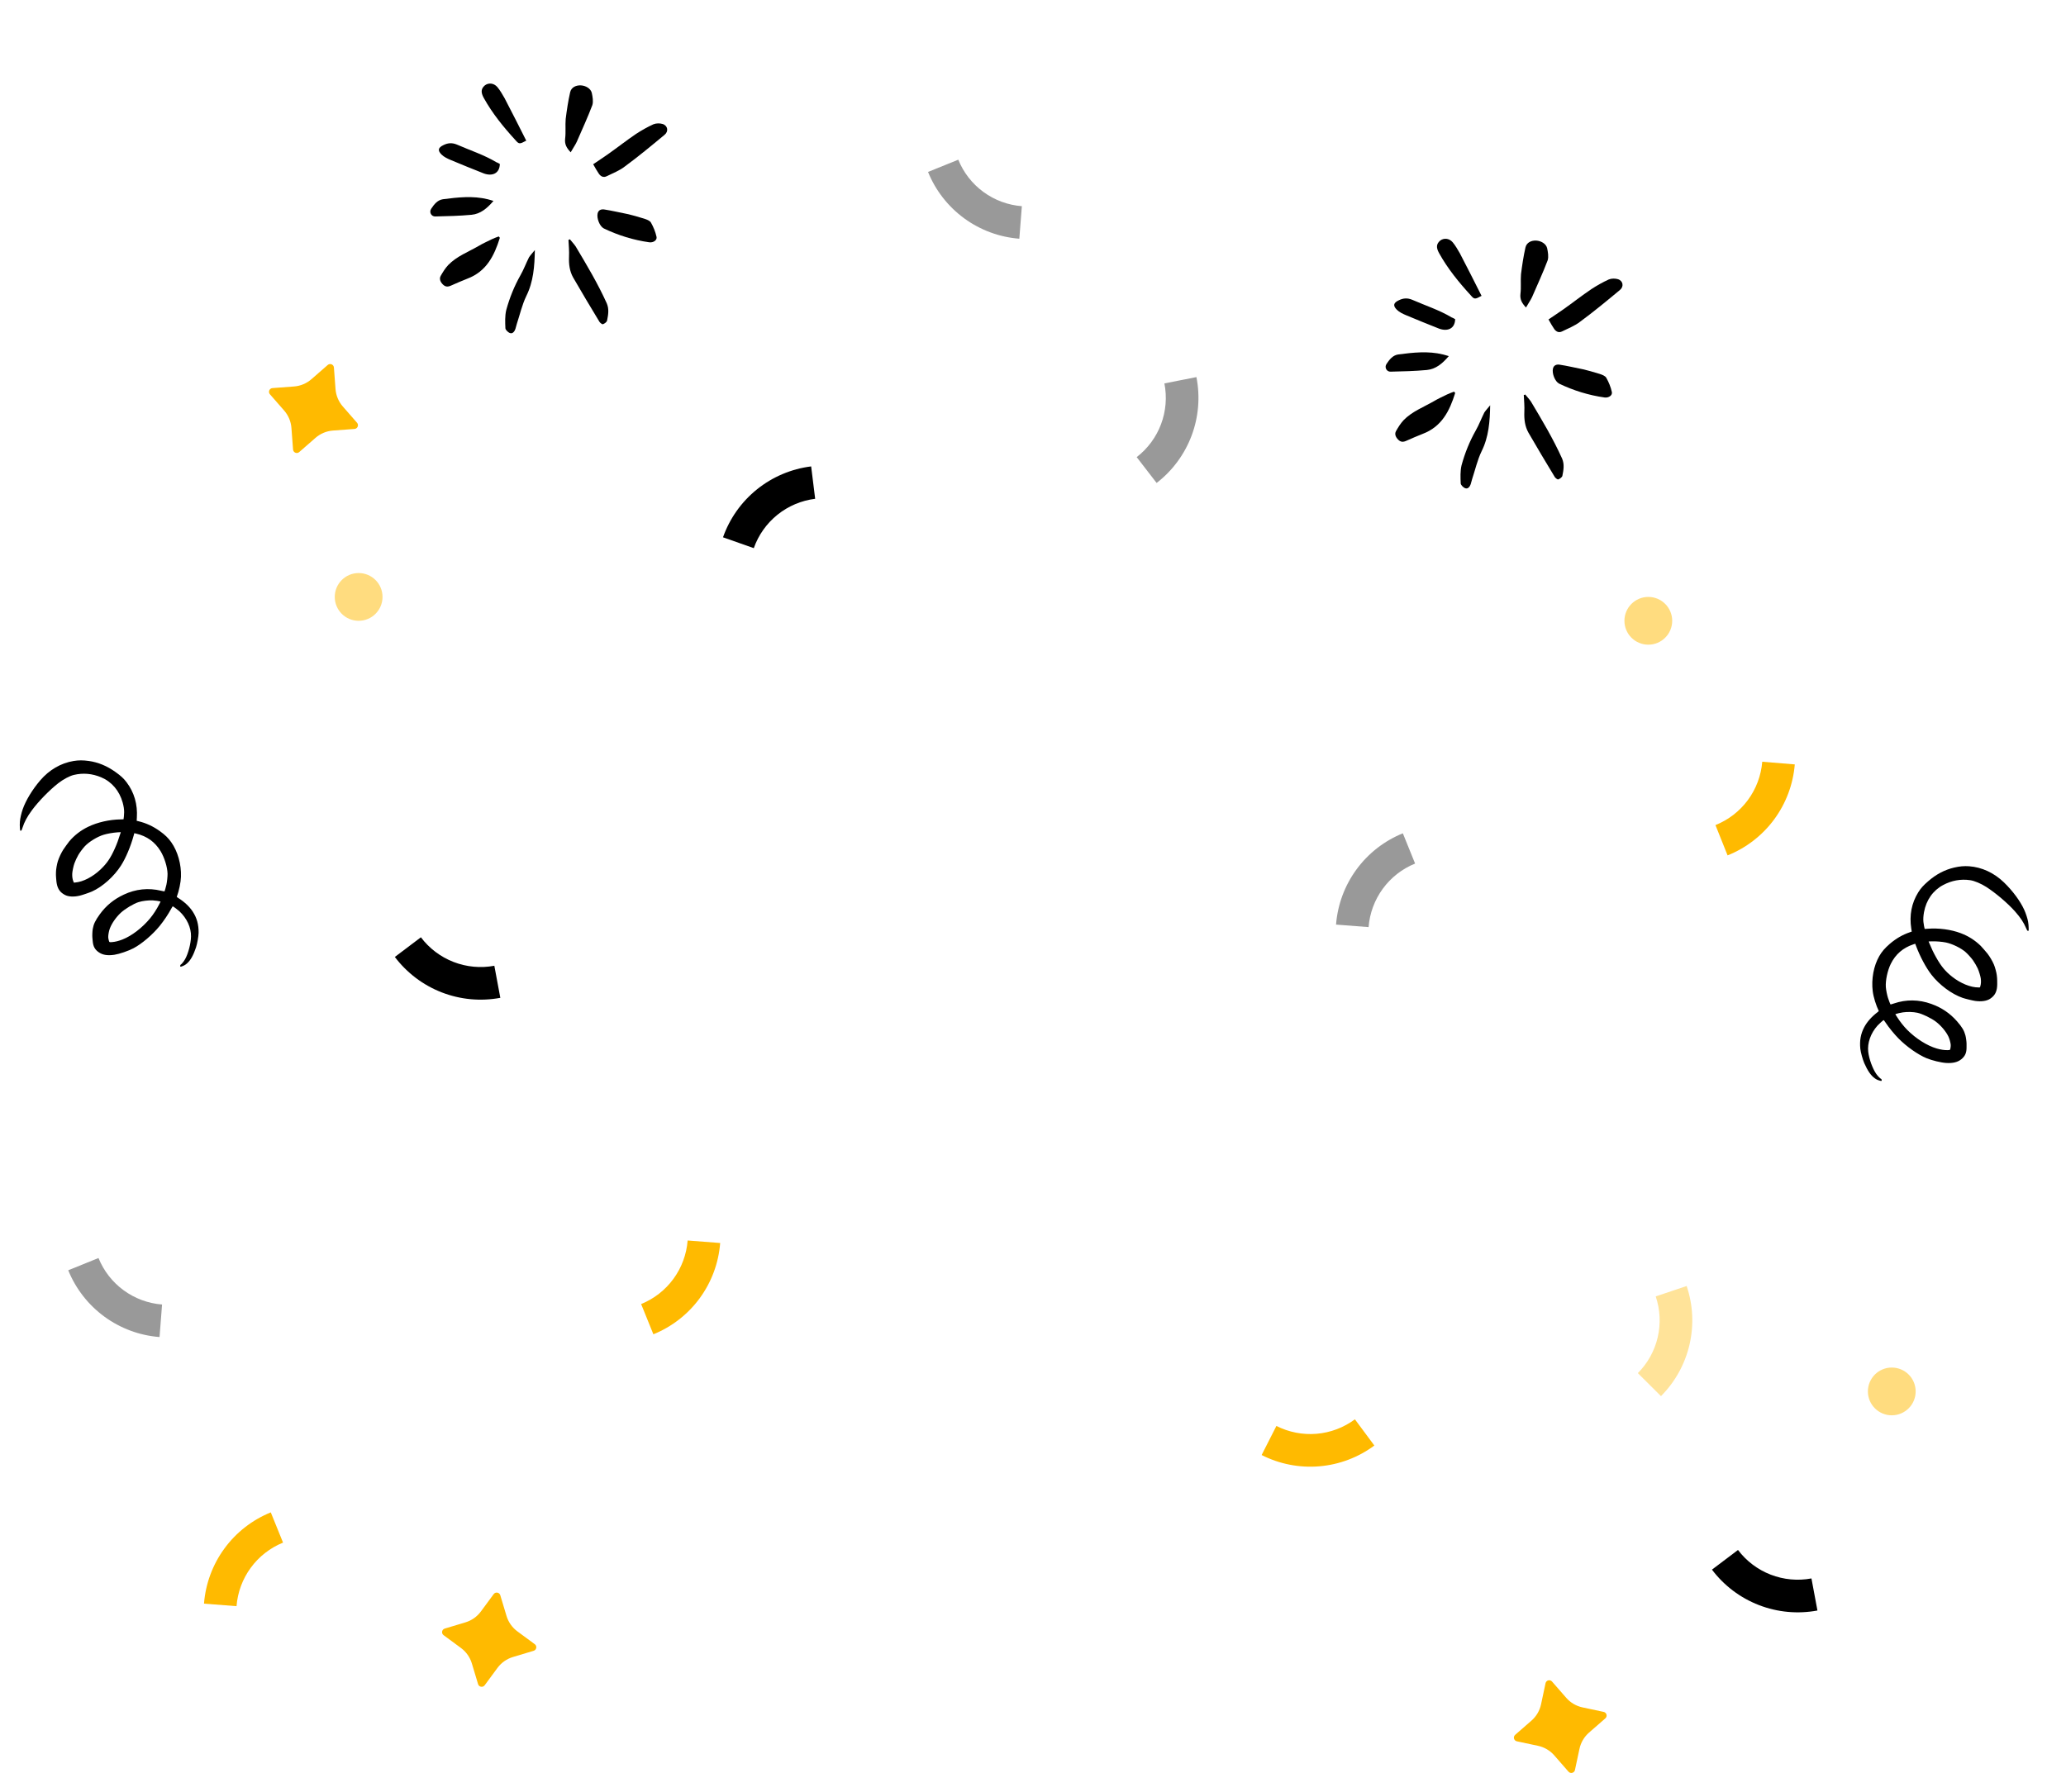 <svg width="219" height="190" viewBox="0 0 219 190" fill="none" xmlns="http://www.w3.org/2000/svg">
<path d="M76.64 56.969C77.345 54.972 78.593 53.21 80.244 51.883C81.894 50.555 83.882 49.714 85.984 49.453L86.409 52.887C84.946 53.068 83.561 53.654 82.412 54.578C81.263 55.503 80.394 56.729 79.903 58.12L76.64 56.969Z" fill="black"/>
<path d="M126.823 39.983C127.233 42.061 127.055 44.212 126.31 46.195C125.564 48.178 124.281 49.913 122.604 51.207L120.491 48.468C121.659 47.567 122.553 46.358 123.072 44.978C123.591 43.597 123.714 42.099 123.429 40.652L126.823 39.983Z" fill="black" fill-opacity="0.4"/>
<path d="M108.051 25.311C105.939 25.148 103.914 24.398 102.205 23.148C100.495 21.897 99.168 20.194 98.373 18.231L101.579 16.932C102.133 18.299 103.057 19.485 104.247 20.355C105.438 21.226 106.848 21.748 108.318 21.862L108.051 25.311Z" fill="black" fill-opacity="0.4"/>
<path d="M16.912 141.766C14.8 141.603 12.775 140.853 11.066 139.603C9.356 138.352 8.029 136.649 7.233 134.686L10.44 133.387C10.994 134.754 11.918 135.94 13.108 136.81C14.299 137.681 15.709 138.203 17.179 138.317L16.912 141.766Z" fill="black" fill-opacity="0.4"/>
<path d="M21.624 170.034C21.788 167.922 22.537 165.898 23.788 164.188C25.038 162.478 26.741 161.151 28.704 160.356L30.003 163.562C28.636 164.116 27.451 165.04 26.58 166.231C25.709 167.421 25.187 168.831 25.073 170.301L21.624 170.034Z" fill="#FFBA00"/>
<path d="M141.624 98.034C141.787 95.922 142.537 93.898 143.788 92.188C145.038 90.478 146.741 89.151 148.704 88.356L150.003 91.562C148.636 92.116 147.451 93.04 146.58 94.231C145.709 95.421 145.187 96.831 145.073 98.301L141.624 98.034Z" fill="black" fill-opacity="0.4"/>
<path d="M178.788 136.353C179.466 138.36 179.57 140.516 179.089 142.579C178.608 144.642 177.562 146.53 176.067 148.031L173.615 145.591C174.656 144.545 175.385 143.23 175.72 141.794C176.054 140.357 175.982 138.856 175.51 137.458L178.788 136.353Z" fill="#FFBA00" fill-opacity="0.4"/>
<path d="M76.34 131.795C76.177 133.907 75.427 135.932 74.177 137.641C72.926 139.351 71.223 140.678 69.26 141.473L67.961 138.267C69.328 137.713 70.513 136.789 71.384 135.598C72.255 134.408 72.777 132.998 72.891 131.528L76.34 131.795Z" fill="#FFBA00"/>
<path d="M192.652 170.761C190.569 171.15 188.42 170.95 186.445 170.184C184.47 169.419 182.747 168.118 181.471 166.427L184.232 164.342C185.12 165.52 186.32 166.426 187.695 166.959C189.07 167.492 190.567 167.631 192.017 167.36L192.652 170.761Z" fill="black"/>
<path d="M53.035 105.799C50.953 106.188 48.803 105.988 46.828 105.223C44.853 104.457 43.131 103.156 41.854 101.465L44.615 99.38C45.504 100.558 46.703 101.464 48.079 101.997C49.454 102.53 50.951 102.669 52.401 102.399L53.035 105.799Z" fill="black"/>
<path d="M190.25 81.049C190.077 83.16 189.319 85.181 188.061 86.886C186.802 88.59 185.094 89.909 183.127 90.696L181.842 87.484C183.212 86.936 184.401 86.017 185.277 84.831C186.153 83.644 186.681 82.237 186.802 80.766L190.25 81.049Z" fill="#FFBA00"/>
<path d="M145.684 153.268C143.983 154.53 141.963 155.293 139.853 155.471C137.742 155.649 135.623 155.235 133.735 154.275L135.302 151.191C136.617 151.859 138.092 152.147 139.562 152.024C141.032 151.9 142.438 151.368 143.623 150.489L145.684 153.268Z" fill="#FFBA00"/>
<circle cx="38.017" cy="63.291" r="2.532" fill="#FFBA00" fill-opacity="0.5"/>
<circle cx="174.725" cy="65.823" r="2.532" fill="#FFBA00" fill-opacity="0.5"/>
<circle cx="200.532" cy="147.532" r="2.532" fill="#FFBA00" fill-opacity="0.5"/>
<path d="M62.878 17.415C63.438 17.033 63.938 16.709 64.439 16.355C65.44 15.649 66.412 14.883 67.413 14.206C68.001 13.823 68.62 13.47 69.268 13.175C69.562 13.058 69.945 13.058 70.239 13.146C70.799 13.323 70.887 13.941 70.445 14.294C69.061 15.443 67.678 16.591 66.235 17.651C65.675 18.093 64.969 18.358 64.321 18.681C63.968 18.858 63.703 18.711 63.497 18.446C63.291 18.151 63.114 17.828 62.878 17.415Z" fill="black"/>
<path d="M60.405 25.366C60.611 25.631 60.847 25.867 61.023 26.132C62.201 28.105 63.379 30.077 64.321 32.168C64.586 32.786 64.468 33.404 64.35 33.993C64.321 34.141 64.085 34.317 63.909 34.376C63.85 34.406 63.644 34.258 63.556 34.141C62.613 32.58 61.671 31.019 60.758 29.43C60.376 28.752 60.287 28.016 60.317 27.221C60.346 26.632 60.287 26.014 60.258 25.425C60.346 25.425 60.376 25.396 60.405 25.366Z" fill="black"/>
<path d="M52.867 25.071C52.956 25.189 52.985 25.189 52.985 25.218C52.396 27.103 51.572 28.781 49.54 29.547C48.952 29.782 48.392 30.018 47.803 30.283C47.479 30.43 47.214 30.43 46.949 30.165C46.684 29.9 46.537 29.576 46.714 29.252C46.949 28.84 47.185 28.457 47.509 28.104C48.422 27.162 49.629 26.72 50.748 26.072C51.189 25.807 51.66 25.601 52.131 25.366C52.367 25.248 52.632 25.16 52.867 25.071Z" fill="black"/>
<path d="M66.618 22.716C66.971 22.805 67.648 22.981 68.296 23.188C68.561 23.276 68.885 23.394 69.003 23.6C69.268 24.071 69.474 24.571 69.592 25.101C69.68 25.455 69.268 25.749 68.826 25.69C67.148 25.455 65.529 24.954 63.998 24.218C63.556 23.983 63.232 23.129 63.35 22.628C63.438 22.245 63.762 22.157 64.086 22.216C64.851 22.334 65.587 22.51 66.618 22.716Z" fill="black"/>
<path d="M60.493 16.149C60.022 15.649 59.846 15.266 59.905 14.707C59.993 14 59.905 13.293 59.964 12.616C60.081 11.674 60.228 10.702 60.435 9.789C60.552 9.259 61.053 9.024 61.583 9.053C62.084 9.083 62.613 9.377 62.731 9.848C62.82 10.26 62.908 10.761 62.79 11.144C62.29 12.469 61.701 13.735 61.141 15.03C60.994 15.354 60.758 15.678 60.493 16.149Z" fill="black"/>
<path d="M56.695 26.515C56.666 28.222 56.548 29.871 55.783 31.402C55.341 32.315 55.105 33.375 54.782 34.347C54.723 34.523 54.693 34.7 54.634 34.877C54.546 35.142 54.34 35.407 54.075 35.318C53.869 35.26 53.604 34.995 53.574 34.818C53.545 34.17 53.515 33.493 53.663 32.874C54.016 31.579 54.517 30.342 55.164 29.194C55.518 28.576 55.753 27.928 56.077 27.28C56.254 27.015 56.489 26.78 56.695 26.515Z" fill="black"/>
<path d="M55.783 14.913C55.076 15.296 55.017 15.296 54.634 14.854C53.368 13.47 52.19 12.027 51.278 10.379C50.954 9.79 50.983 9.407 51.395 9.053C51.778 8.759 52.338 8.789 52.72 9.23C53.015 9.583 53.25 9.996 53.486 10.408C54.252 11.88 55.017 13.382 55.783 14.913Z" fill="black"/>
<path d="M52.985 17.386C52.956 18.417 52.161 18.711 51.278 18.387C50.129 17.946 48.952 17.445 47.803 16.974C47.45 16.827 47.067 16.65 46.802 16.385C46.36 15.944 46.449 15.649 47.008 15.384C47.479 15.149 47.921 15.119 48.422 15.325C49.835 15.944 51.307 16.415 52.632 17.21C52.75 17.239 52.867 17.328 52.985 17.386Z" fill="black"/>
<path d="M52.308 21.302C51.631 22.097 50.924 22.686 49.982 22.774C48.716 22.892 47.42 22.922 46.154 22.951C45.742 22.98 45.448 22.509 45.713 22.127C46.007 21.685 46.36 21.214 46.949 21.125C48.539 20.919 50.129 20.743 51.69 21.125C51.837 21.155 51.984 21.214 52.308 21.302Z" fill="black"/>
<path d="M164.144 33.871C164.704 33.489 165.204 33.165 165.705 32.811C166.706 32.105 167.677 31.339 168.679 30.662C169.267 30.279 169.886 29.926 170.533 29.631C170.828 29.514 171.211 29.514 171.505 29.602C172.065 29.779 172.153 30.397 171.711 30.75C170.327 31.899 168.944 33.047 167.501 34.107C166.941 34.549 166.235 34.814 165.587 35.138C165.234 35.314 164.969 35.167 164.762 34.902C164.556 34.608 164.38 34.284 164.144 33.871Z" fill="black"/>
<path d="M161.671 41.821C161.877 42.086 162.113 42.322 162.289 42.587C163.467 44.56 164.645 46.532 165.587 48.623C165.852 49.241 165.734 49.859 165.616 50.448C165.587 50.596 165.351 50.772 165.175 50.831C165.116 50.861 164.91 50.713 164.821 50.596C163.879 49.035 162.937 47.474 162.024 45.885C161.641 45.207 161.553 44.471 161.583 43.676C161.612 43.087 161.553 42.469 161.524 41.88C161.612 41.88 161.641 41.851 161.671 41.821Z" fill="black"/>
<path d="M154.133 41.527C154.222 41.645 154.251 41.645 154.251 41.675C153.662 43.559 152.838 45.237 150.806 46.003C150.217 46.238 149.658 46.474 149.069 46.739C148.745 46.886 148.48 46.886 148.215 46.621C147.95 46.356 147.803 46.032 147.98 45.708C148.215 45.296 148.451 44.913 148.775 44.56C149.687 43.618 150.895 43.176 152.013 42.528C152.455 42.263 152.926 42.057 153.397 41.822C153.633 41.704 153.898 41.616 154.133 41.527Z" fill="black"/>
<path d="M167.884 39.172C168.237 39.26 168.914 39.437 169.562 39.643C169.827 39.731 170.151 39.849 170.269 40.055C170.534 40.526 170.74 41.026 170.858 41.556C170.946 41.91 170.534 42.204 170.092 42.145C168.414 41.91 166.794 41.409 165.263 40.673C164.822 40.438 164.498 39.584 164.616 39.083C164.704 38.7 165.028 38.612 165.352 38.671C166.117 38.789 166.853 38.965 167.884 39.172Z" fill="black"/>
<path d="M161.759 32.605C161.288 32.105 161.112 31.722 161.17 31.163C161.259 30.456 161.17 29.749 161.229 29.072C161.347 28.13 161.494 27.158 161.7 26.245C161.818 25.715 162.319 25.48 162.849 25.509C163.349 25.539 163.879 25.833 163.997 26.304C164.085 26.716 164.174 27.217 164.056 27.6C163.555 28.925 162.967 30.191 162.407 31.486C162.26 31.81 162.024 32.134 161.759 32.605Z" fill="black"/>
<path d="M157.961 42.97C157.932 44.678 157.814 46.326 157.048 47.857C156.607 48.77 156.371 49.83 156.047 50.802C155.988 50.978 155.959 51.155 155.9 51.332C155.812 51.597 155.606 51.862 155.341 51.773C155.134 51.715 154.869 51.45 154.84 51.273C154.811 50.625 154.781 49.948 154.928 49.33C155.282 48.034 155.782 46.797 156.43 45.649C156.783 45.031 157.019 44.383 157.343 43.735C157.519 43.47 157.755 43.235 157.961 42.97Z" fill="black"/>
<path d="M157.048 31.369C156.342 31.752 156.283 31.752 155.9 31.31C154.634 29.926 153.456 28.483 152.543 26.834C152.219 26.246 152.249 25.863 152.661 25.51C153.044 25.215 153.603 25.245 153.986 25.686C154.28 26.04 154.516 26.452 154.752 26.864C155.517 28.336 156.283 29.838 157.048 31.369Z" fill="black"/>
<path d="M154.251 33.843C154.222 34.873 153.427 35.167 152.543 34.844C151.395 34.402 150.217 33.901 149.069 33.43C148.716 33.283 148.333 33.106 148.068 32.841C147.626 32.4 147.715 32.105 148.274 31.84C148.745 31.605 149.187 31.575 149.687 31.781C151.101 32.4 152.573 32.871 153.898 33.666C154.016 33.695 154.133 33.784 154.251 33.843Z" fill="black"/>
<path d="M153.574 37.758C152.897 38.553 152.19 39.142 151.248 39.23C149.982 39.348 148.686 39.378 147.42 39.407C147.008 39.437 146.713 38.965 146.978 38.583C147.273 38.141 147.626 37.67 148.215 37.582C149.805 37.375 151.395 37.199 152.956 37.582C153.103 37.611 153.25 37.67 153.574 37.758Z" fill="black"/>
<path d="M56.566 175.033L54.375 175.691C53.717 175.888 53.142 176.294 52.734 176.846L51.376 178.688C51.182 178.951 50.771 178.88 50.677 178.567L50.018 176.375C49.821 175.717 49.415 175.142 48.863 174.734L47.021 173.376C46.758 173.182 46.83 172.771 47.143 172.677L49.334 172.018C49.992 171.821 50.568 171.415 50.975 170.863L52.333 169.021C52.527 168.758 52.938 168.83 53.032 169.143L53.691 171.334C53.888 171.992 54.294 172.568 54.846 172.975L56.688 174.333C56.951 174.527 56.88 174.938 56.566 175.033Z" fill="#FFBA00"/>
<path d="M170.168 182.198L168.444 183.702C167.926 184.154 167.569 184.761 167.426 185.432L166.949 187.67C166.881 187.99 166.477 188.095 166.262 187.848L164.758 186.124C164.307 185.607 163.7 185.25 163.028 185.106L160.79 184.63C160.47 184.561 160.366 184.158 160.612 183.943L162.336 182.438C162.854 181.987 163.211 181.38 163.354 180.708L163.831 178.47C163.899 178.151 164.303 178.046 164.518 178.292L166.022 180.017C166.473 180.534 167.08 180.891 167.752 181.034L169.99 181.511C170.31 181.579 170.414 181.983 170.168 182.198Z" fill="#FFBA00"/>
<path d="M37.577 45.481L35.295 45.651C34.611 45.702 33.961 45.974 33.444 46.426L31.72 47.931C31.474 48.146 31.088 47.988 31.064 47.662L30.893 45.38C30.843 44.695 30.571 44.046 30.119 43.529L28.613 41.805C28.398 41.559 28.557 41.173 28.883 41.149L31.165 40.978C31.849 40.927 32.499 40.655 33.016 40.204L34.739 38.698C34.986 38.483 35.372 38.642 35.396 38.968L35.566 41.249C35.617 41.934 35.889 42.584 36.341 43.101L37.846 44.824C38.062 45.071 37.903 45.456 37.577 45.481Z" fill="#FFBA00"/>
<path d="M2.109 87.125C2.092 87.346 2.093 87.557 2.109 87.782C2.13 88.066 2.131 88.07 2.18 88.078C2.263 88.093 2.291 88.051 2.38 87.778C2.598 87.114 2.868 86.615 3.39 85.901C4.073 84.972 5.246 83.769 6.188 83.035C6.713 82.627 7.373 82.276 7.821 82.166C8.805 81.931 9.772 82.016 10.734 82.421C11.845 82.89 12.654 83.845 13.003 85.092C13.11 85.481 13.159 85.801 13.16 86.111C13.159 86.311 13.114 86.856 13.095 86.87C13.09 86.875 12.959 86.88 12.804 86.88C11.605 86.894 10.325 87.185 9.324 87.673C8.552 88.051 7.896 88.555 7.346 89.202C7.248 89.319 6.804 89.935 6.7 90.097C6.479 90.451 6.271 90.894 6.136 91.3C6.04 91.593 5.934 92.199 5.934 92.469C5.934 92.577 5.932 92.709 5.929 92.761C5.929 92.813 5.934 92.927 5.942 93.014C5.95 93.101 5.965 93.282 5.976 93.415C5.987 93.549 6.023 93.752 6.055 93.868C6.189 94.347 6.425 94.641 6.867 94.88C7.242 95.085 7.835 95.116 8.468 94.963C8.726 94.902 9.506 94.635 9.751 94.524C10.874 94.018 12.088 92.931 12.829 91.769C13.333 90.979 13.853 89.743 14.17 88.59L14.238 88.342L14.445 88.39C15.575 88.658 16.419 89.263 17.016 90.238C17.428 90.909 17.745 91.939 17.761 92.641C17.767 92.922 17.705 93.516 17.64 93.798C17.563 94.122 17.464 94.481 17.442 94.507C17.43 94.521 17.338 94.506 17.075 94.444C15.732 94.119 14.386 94.26 13.118 94.857C12.061 95.353 11.245 96.023 10.58 96.939C10.102 97.6 9.923 97.973 9.831 98.499C9.792 98.726 9.771 99.213 9.792 99.409C9.799 99.473 9.814 99.632 9.825 99.764C9.87 100.353 10.063 100.702 10.507 100.994C10.915 101.263 11.428 101.338 12.128 101.233C12.661 101.152 13.599 100.83 14.153 100.54C15.034 100.074 16.162 99.115 16.928 98.175C17.363 97.641 17.832 96.941 18.152 96.349C18.25 96.169 18.297 96.097 18.322 96.102C18.372 96.11 18.857 96.472 19.014 96.618C19.811 97.362 20.272 98.359 20.248 99.303C20.23 100.05 19.96 101.089 19.626 101.691C19.505 101.911 19.251 102.233 19.174 102.268C19.135 102.285 19.116 102.311 19.108 102.358C19.082 102.512 19.119 102.529 19.311 102.453C19.54 102.365 19.663 102.292 19.827 102.146C20.204 101.815 20.5 101.284 20.776 100.457C20.905 100.067 21.047 99.277 21.053 98.914C21.064 98.033 20.871 97.33 20.43 96.656C20.087 96.129 19.552 95.626 18.901 95.216C18.806 95.157 18.734 95.101 18.738 95.093C18.977 94.456 19.165 93.564 19.184 92.954C19.23 91.654 18.839 90.271 18.156 89.304C17.834 88.847 17.501 88.524 16.938 88.119C16.234 87.614 15.491 87.27 14.68 87.075L14.487 87.027L14.507 86.7C14.597 85.288 14.226 84.009 13.418 82.943C13.117 82.546 12.818 82.266 12.262 81.87C11.35 81.213 10.412 80.824 9.395 80.681C8.808 80.599 8.316 80.6 7.801 80.686C6.451 80.91 5.223 81.624 4.266 82.74C3.434 83.709 2.736 84.861 2.407 85.805C2.259 86.225 2.134 86.786 2.109 87.125ZM7.885 91.548C7.985 91.272 8.141 90.933 8.305 90.647C8.451 90.394 8.788 89.943 8.998 89.72C9.446 89.244 10.316 88.713 10.98 88.511C11.371 88.392 11.964 88.287 12.439 88.253C12.854 88.222 12.811 88.217 12.784 88.302C12.545 89.06 12.397 89.462 12.169 89.971C11.72 90.978 11.335 91.542 10.662 92.184C9.831 92.974 8.804 93.505 7.975 93.572L7.83 93.585L7.786 93.479C7.687 93.249 7.645 92.972 7.656 92.649C7.664 92.406 7.785 91.828 7.885 91.548ZM11.64 98.456C11.848 97.899 12.298 97.254 12.799 96.786C13.252 96.364 14.165 95.815 14.682 95.653C15.116 95.516 15.727 95.443 16.21 95.469C16.473 95.485 16.847 95.535 16.94 95.567L17.021 95.596L16.882 95.871C16.605 96.414 16.257 96.951 15.911 97.37C15.079 98.374 13.971 99.224 12.988 99.612C12.577 99.774 12.192 99.869 11.866 99.89C11.585 99.909 11.591 99.912 11.531 99.701C11.502 99.602 11.475 99.453 11.472 99.373C11.465 99.144 11.544 98.709 11.64 98.456Z" fill="black"/>
<path d="M214.983 97.738C215.02 97.957 215.038 98.168 215.043 98.393C215.049 98.677 215.048 98.682 215 98.695C214.919 98.717 214.887 98.678 214.773 98.414C214.495 97.773 214.18 97.3 213.595 96.637C212.83 95.775 211.551 94.684 210.546 94.04C209.987 93.682 209.296 93.392 208.84 93.325C207.839 93.181 206.884 93.354 205.963 93.846C204.9 94.415 204.182 95.44 203.949 96.713C203.878 97.11 203.858 97.433 203.885 97.742C203.905 97.942 204 98.48 204.02 98.492C204.026 98.497 204.156 98.489 204.31 98.476C205.506 98.38 206.808 98.552 207.848 98.946C208.652 99.251 209.351 99.694 209.959 100.287C210.066 100.395 210.566 100.968 210.684 101.12C210.937 101.451 211.184 101.874 211.356 102.265C211.478 102.549 211.64 103.142 211.665 103.41C211.674 103.519 211.688 103.65 211.695 103.701C211.701 103.753 211.706 103.867 211.706 103.955C211.706 104.042 211.707 104.223 211.709 104.357C211.711 104.491 211.693 104.697 211.672 104.816C211.583 105.305 211.375 105.619 210.956 105.898C210.601 106.136 210.013 106.221 209.369 106.127C209.107 106.09 208.305 105.895 208.051 105.807C206.887 105.406 205.578 104.435 204.734 103.346C204.159 102.605 203.528 101.423 203.107 100.304L203.017 100.063L202.815 100.13C201.714 100.5 200.929 101.18 200.424 102.205C200.076 102.912 199.854 103.966 199.903 104.666C199.923 104.947 200.039 105.533 200.13 105.807C200.236 106.123 200.368 106.472 200.391 106.495C200.405 106.509 200.495 106.485 200.752 106.399C202.058 105.952 203.412 105.97 204.73 106.447C205.827 106.845 206.701 107.437 207.448 108.288C207.984 108.902 208.196 109.257 208.337 109.773C208.396 109.996 208.462 110.478 208.459 110.675C208.457 110.74 208.457 110.9 208.458 111.032C208.467 111.623 208.307 111.988 207.892 112.32C207.51 112.625 207.007 112.747 206.3 112.705C205.762 112.675 204.798 112.44 204.22 112.202C203.299 111.818 202.089 110.966 201.24 110.101C200.758 109.608 200.226 108.954 199.854 108.394C199.74 108.224 199.686 108.158 199.662 108.164C199.612 108.177 199.163 108.582 199.02 108.742C198.294 109.555 197.927 110.591 198.037 111.529C198.123 112.27 198.487 113.281 198.875 113.849C199.016 114.057 199.299 114.355 199.379 114.383C199.418 114.396 199.44 114.42 199.452 114.466C199.493 114.617 199.457 114.637 199.258 114.579C199.022 114.512 198.893 114.451 198.717 114.321C198.311 114.026 197.968 113.525 197.617 112.726C197.452 112.35 197.239 111.576 197.199 111.215C197.108 110.339 197.236 109.621 197.613 108.909C197.906 108.353 198.393 107.804 199.004 107.335C199.093 107.268 199.159 107.205 199.155 107.198C198.859 106.586 198.589 105.714 198.514 105.109C198.35 103.818 198.612 102.405 199.204 101.379C199.482 100.895 199.785 100.543 200.308 100.088C200.963 99.52 201.671 99.111 202.461 98.841L202.648 98.776L202.598 98.452C202.379 97.054 202.631 95.746 203.339 94.611C203.601 94.188 203.874 93.882 204.391 93.436C205.239 92.699 206.137 92.225 207.137 91.99C207.714 91.854 208.204 91.811 208.725 91.848C210.09 91.948 211.378 92.547 212.434 93.57C213.351 94.459 214.151 95.542 214.566 96.452C214.751 96.857 214.927 97.403 214.983 97.738ZM209.637 102.673C209.512 102.407 209.325 102.084 209.136 101.814C208.967 101.575 208.59 101.157 208.361 100.954C207.871 100.522 206.957 100.073 206.277 99.933C205.876 99.85 205.276 99.799 204.8 99.809C204.383 99.816 204.426 99.807 204.461 99.89C204.768 100.623 204.953 101.009 205.226 101.495C205.766 102.457 206.201 102.983 206.93 103.56C207.83 104.271 208.901 104.706 209.733 104.697L209.878 104.696L209.913 104.587C209.99 104.348 210.007 104.068 209.966 103.748C209.935 103.507 209.763 102.942 209.637 102.673ZM206.531 109.895C206.273 109.361 205.766 108.76 205.224 108.339C204.734 107.96 203.775 107.497 203.245 107.383C202.8 107.287 202.185 107.27 201.706 107.341C201.446 107.381 201.078 107.464 200.988 107.505L200.91 107.541L201.074 107.803C201.4 108.317 201.795 108.82 202.179 109.206C203.099 110.13 204.28 110.874 205.295 111.171C205.719 111.294 206.11 111.353 206.437 111.345C206.719 111.338 206.714 111.341 206.754 111.125C206.774 111.024 206.787 110.873 206.782 110.793C206.768 110.564 206.65 110.139 206.531 109.895Z" fill="black"/>
</svg>
